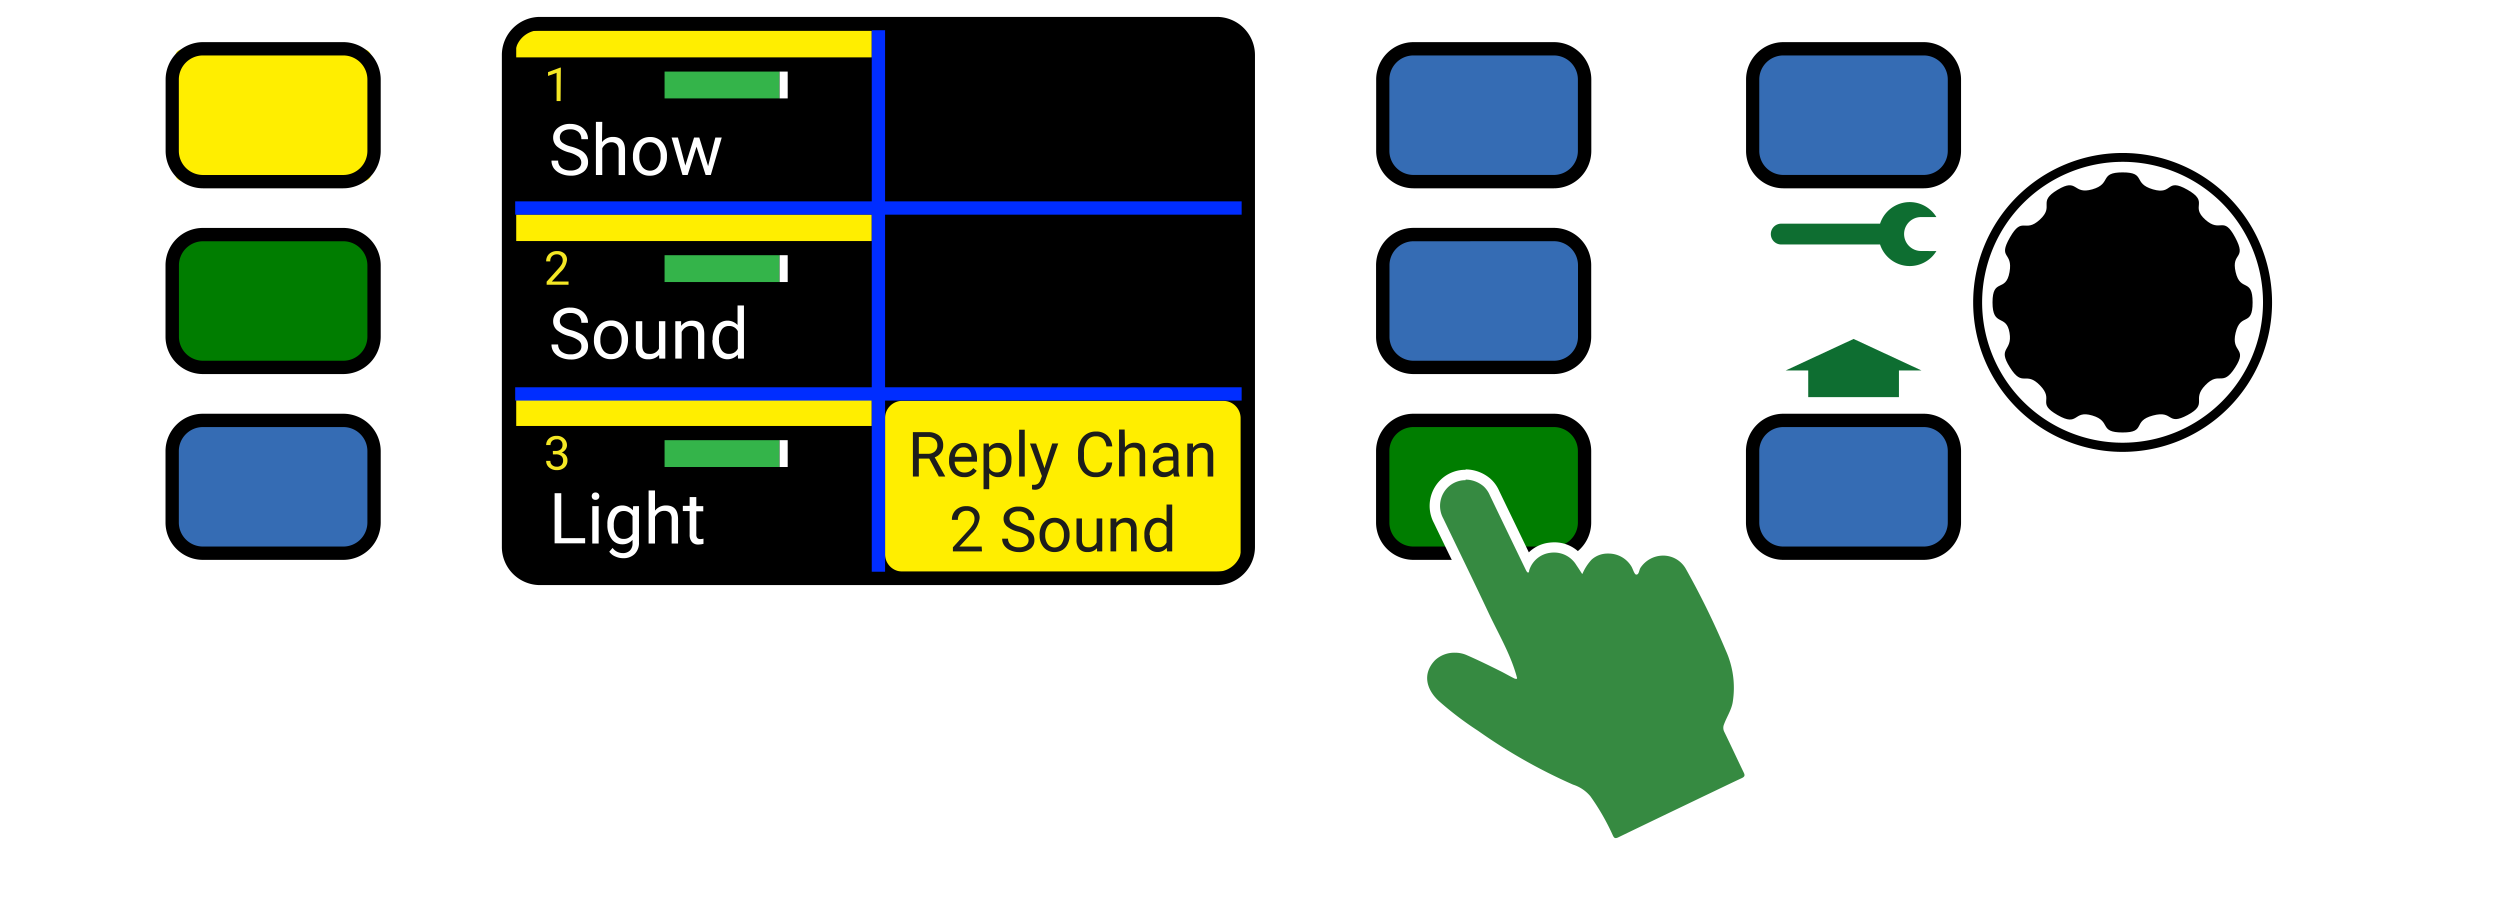 <svg xmlns="http://www.w3.org/2000/svg" xmlns:xlink="http://www.w3.org/1999/xlink" width="480.61" height="172.89" viewBox="0 0 480.61 172.89"><defs><style>.a{fill:none;}.b{fill:#1d1d1b;}.c{fill:#0e6e31;}.d{fill:#356cb4;}.e{fill:#fe0;}.f{fill:#007d00;}.g{fill:#34b44a;}.h{fill:#fff;}.i{fill:#f4e724;}.j{clip-path:url(#a);}.k{clip-path:url(#b);}.l{clip-path:url(#c);}.m{fill:#002dff;}.n{filter:url(#d);}.o{fill:#368a41;}.p{fill:currentColor;}</style><clipPath id="a"><rect class="a" x="104.31" y="93.08" width="63.24" height="14.87"/></clipPath><clipPath id="b"><rect class="a" x="104.31" y="57.53" width="63.24" height="14.87"/></clipPath><clipPath id="c"><rect class="a" x="104.31" y="22.22" width="63.24" height="14.87"/></clipPath><filter id="d" x="-40%" y="-40%" width="180%" height="180%" name="dropshadow-left_mcx"><feGaussianBlur stdDeviation="3" in="SourceAlpha"/><feOffset dx="-5" dy="5"/><feComponentTransfer><feFuncA slope="0.45" type="linear"/></feComponentTransfer><feMerge><feMergeNode/><feMergeNode in="SourceGraphic"/></feMerge></filter></defs><path class="p" d="M433.05,58.14c0,4.8-2.3,1.84-3.26,5.82s2.4,2.77-.09,6.68-3,.58-5.74,3.41.65,3.57-3.41,5.74-2.6-1-6.67.09-1.14,3.26-5.83,3.26S406,81,402.23,79.88s-2.53,2.29-6.68-.09S395,77,392.19,74.1s-3.29.51-5.79-3.46.54-3-.08-6.68-3.27-1-3.27-5.82,2.56-1.81,3.27-5.83-2.33-2.45.08-6.67,2.82-.72,5.74-3.41-.57-3.35,3.41-5.74,2.86,1,6.68-.09,1.22-3.26,5.82-3.26,1.87,2.09,5.83,3.26,2.42-2.34,6.67.09.42,3.07,3.41,5.74,3.41-.94,5.74,3.41-.82,2.75.09,6.67,3.26,1,3.26,5.83"/><path class="p" d="M408.05,31.11a27,27,0,1,1-27,27,27.07,27.07,0,0,1,27-27m0-1.7a28.73,28.73,0,1,0,28.74,28.73,28.73,28.73,0,0,0-28.74-28.73Z"/><polyline class="c" points="356.34 65.16 343.29 71.22 347.62 71.22 347.62 76.35 365.06 76.35 365.06 71.22 369.39 71.22"/><rect class="d" x="337.57" y="81.64" width="37.54" height="23.89" rx="1.11"/><path d="M369.83,107.63h-27a7.19,7.19,0,0,1-7.18-7.19V86.72a7.19,7.19,0,0,1,7.18-7.18h27A7.19,7.19,0,0,1,377,86.72v13.72A7.19,7.19,0,0,1,369.83,107.63Zm-27-25.53a4.62,4.62,0,0,0-4.62,4.62v13.72a4.63,4.63,0,0,0,4.62,4.63h27a4.63,4.63,0,0,0,4.62-4.63V86.72a4.62,4.62,0,0,0-4.62-4.62Z"/><path class="c" d="M369.38,48.25h-.07a3.26,3.26,0,1,1,0-6.52h2.95A6,6,0,0,0,361.43,43h-19a2,2,0,1,0,0,4h19a6,6,0,0,0,10.83,1.27"/><rect class="d" x="337.57" y="10.25" width="37.54" height="23.8" rx="1.11"/><path d="M369.83,36.2h-27A7.2,7.2,0,0,1,335.67,29V15.29a7.2,7.2,0,0,1,7.18-7.19h27A7.2,7.2,0,0,1,377,15.29V29A7.2,7.2,0,0,1,369.83,36.2Zm-27-25.54a4.63,4.63,0,0,0-4.62,4.63V29a4.63,4.63,0,0,0,4.62,4.63h27A4.63,4.63,0,0,0,374.45,29V15.29a4.63,4.63,0,0,0-4.62-4.63Z"/><rect class="e" x="266.46" y="81.64" width="37.54" height="23.89" rx="1.11"/><rect class="f" x="266.46" y="81.58" width="37.54" height="23.89" rx="1.11"/><rect class="d" x="266.46" y="45.92" width="37.54" height="23.89" rx="1.11"/><rect class="d" x="266.46" y="10.25" width="37.54" height="23.8" rx="1.11"/><path d="M298.72,107.63h-27a7.19,7.19,0,0,1-7.18-7.18V86.72a7.19,7.19,0,0,1,7.18-7.18h27a7.19,7.19,0,0,1,7.18,7.18v13.73A7.19,7.19,0,0,1,298.72,107.63Zm-27-25.53a4.62,4.62,0,0,0-4.62,4.62v13.73a4.62,4.62,0,0,0,4.62,4.62h27a4.62,4.62,0,0,0,4.62-4.62V86.72a4.62,4.62,0,0,0-4.62-4.62Z"/><path d="M298.72,71.91h-27a7.19,7.19,0,0,1-7.18-7.18V51a7.19,7.19,0,0,1,7.18-7.19h27A7.19,7.19,0,0,1,305.9,51V64.73A7.19,7.19,0,0,1,298.72,71.91Zm-27-25.53A4.63,4.63,0,0,0,267.12,51V64.73a4.62,4.62,0,0,0,4.62,4.62h27a4.62,4.62,0,0,0,4.62-4.62V51a4.63,4.63,0,0,0-4.62-4.63Z"/><path d="M298.72,36.2h-27A7.2,7.2,0,0,1,264.56,29V15.29a7.2,7.2,0,0,1,7.18-7.19h27a7.2,7.2,0,0,1,7.18,7.19V29A7.2,7.2,0,0,1,298.72,36.2Zm-27-25.54a4.63,4.63,0,0,0-4.62,4.63V29a4.63,4.63,0,0,0,4.62,4.63h27A4.63,4.63,0,0,0,303.34,29V15.29a4.63,4.63,0,0,0-4.62-4.63Z"/><rect class="d" x="33.74" y="81.64" width="37.54" height="23.89" rx="1.11"/><rect class="f" x="33.74" y="45.92" width="37.54" height="23.89" rx="1.11"/><rect class="e" x="33.74" y="9.55" width="37.54" height="25.19" rx="1.11"/><path d="M66,107.63H39a7.19,7.19,0,0,1-7.18-7.18V86.72A7.19,7.19,0,0,1,39,79.54H66a7.2,7.2,0,0,1,7.19,7.18v13.73A7.2,7.2,0,0,1,66,107.63ZM39,82.1a4.63,4.63,0,0,0-4.62,4.62v13.73A4.63,4.63,0,0,0,39,105.07H66a4.63,4.63,0,0,0,4.63-4.62V86.72A4.63,4.63,0,0,0,66,82.1Z"/><path d="M66,71.91H39a7.19,7.19,0,0,1-7.18-7.18V51A7.19,7.19,0,0,1,39,43.82H66A7.2,7.2,0,0,1,73.19,51V64.73A7.2,7.2,0,0,1,66,71.91ZM39,46.38A4.64,4.64,0,0,0,34.4,51V64.73A4.63,4.63,0,0,0,39,69.35H66a4.63,4.63,0,0,0,4.63-4.62V51A4.64,4.64,0,0,0,66,46.38Z"/><path d="M66,36.2H39A7.2,7.2,0,0,1,31.84,29V15.29A7.2,7.2,0,0,1,39,8.1H66a7.2,7.2,0,0,1,7.19,7.19V29A7.2,7.2,0,0,1,66,36.2ZM39,10.66a4.64,4.64,0,0,0-4.62,4.63V29A4.64,4.64,0,0,0,39,33.64H66A4.64,4.64,0,0,0,70.63,29V15.29A4.64,4.64,0,0,0,66,10.66Z"/><rect x="97.76" y="4.53" width="142.22" height="106.66" rx="5.52"/><rect class="e" x="172.42" y="79.54" width="63.72" height="28.1"/><path class="b" d="M178.64,88.16h-2v3.45H175.5V83.08h2.83a3.35,3.35,0,0,1,2.21.65,2.37,2.37,0,0,1,.78,1.91,2.25,2.25,0,0,1-.43,1.39,2.6,2.6,0,0,1-1.2.89l2,3.62v.07h-1.21Zm-2-.92h1.73a1.94,1.94,0,0,0,1.33-.44,1.46,1.46,0,0,0,.5-1.16,1.54,1.54,0,0,0-.47-1.21,2,2,0,0,0-1.36-.43h-1.73Z"/><path class="b" d="M185.36,91.73a2.79,2.79,0,0,1-2.1-.85,3.13,3.13,0,0,1-.81-2.26v-.2a3.85,3.85,0,0,1,.36-1.69,2.86,2.86,0,0,1,1-1.16,2.52,2.52,0,0,1,1.4-.42,2.34,2.34,0,0,1,1.92.82,3.5,3.5,0,0,1,.69,2.33v.45h-4.29a2.21,2.21,0,0,0,.54,1.51,1.72,1.72,0,0,0,1.34.58,2,2,0,0,0,1-.23,2.74,2.74,0,0,0,.7-.62l.66.51A2.66,2.66,0,0,1,185.36,91.73ZM185.22,86a1.46,1.46,0,0,0-1.1.48,2.29,2.29,0,0,0-.55,1.34h3.18v-.08a2,2,0,0,0-.45-1.28A1.33,1.33,0,0,0,185.22,86Z"/><path class="b" d="M194.44,88.51a3.81,3.81,0,0,1-.66,2.33,2.13,2.13,0,0,1-1.8.89,2.32,2.32,0,0,1-1.81-.74v3.06h-1.09V85.27h1l.06.7a2.24,2.24,0,0,1,1.84-.82,2.16,2.16,0,0,1,1.8.86,3.83,3.83,0,0,1,.67,2.4Zm-1.08-.12a2.86,2.86,0,0,0-.46-1.7,1.49,1.49,0,0,0-1.26-.62,1.58,1.58,0,0,0-1.47.88v3a1.59,1.59,0,0,0,1.49.87,1.45,1.45,0,0,0,1.24-.62A3.08,3.08,0,0,0,193.36,88.39Z"/><path class="b" d="M197,91.61h-1.08v-9H197Z"/><path class="b" d="M200.8,90l1.48-4.75h1.16l-2.55,7.32c-.39,1-1,1.58-1.88,1.58l-.2,0-.41-.07V93.2l.29,0a1.42,1.42,0,0,0,.86-.22,1.57,1.57,0,0,0,.51-.82l.24-.64L198,85.27h1.18Z"/><path class="b" d="M213.82,88.9a3.13,3.13,0,0,1-1,2.09,3.26,3.26,0,0,1-2.23.74,3,3,0,0,1-2.42-1.09,4.35,4.35,0,0,1-.92-2.9v-.82a4.9,4.9,0,0,1,.43-2.09,3.2,3.2,0,0,1,1.2-1.39,3.37,3.37,0,0,1,1.81-.48,3.08,3.08,0,0,1,2.18.76,3.22,3.22,0,0,1,.95,2.1h-1.13a2.49,2.49,0,0,0-.63-1.48,1.93,1.93,0,0,0-1.37-.46,2,2,0,0,0-1.69.8,3.65,3.65,0,0,0-.61,2.27v.82A3.77,3.77,0,0,0,209,90a1.87,1.87,0,0,0,1.62.82,2.21,2.21,0,0,0,1.44-.43,2.36,2.36,0,0,0,.66-1.48Z"/><path class="b" d="M216.27,86a2.32,2.32,0,0,1,1.88-.89c1.34,0,2,.76,2,2.27v4.19h-1.08v-4.2a1.47,1.47,0,0,0-.31-1,1.27,1.27,0,0,0-1-.33,1.65,1.65,0,0,0-.93.28,2,2,0,0,0-.62.74v4.52h-1.08v-9h1.08Z"/><path class="b" d="M225.71,91.61a2.49,2.49,0,0,1-.15-.67,2.44,2.44,0,0,1-1.81.79,2.24,2.24,0,0,1-1.53-.53,1.74,1.74,0,0,1-.6-1.35,1.8,1.8,0,0,1,.75-1.54,3.59,3.59,0,0,1,2.12-.54h1v-.5a1.22,1.22,0,0,0-.34-.91,1.37,1.37,0,0,0-1-.33,1.53,1.53,0,0,0-1,.29.87.87,0,0,0-.4.71h-1.09a1.54,1.54,0,0,1,.34-.92,2.35,2.35,0,0,1,.92-.7,3.05,3.05,0,0,1,1.26-.26,2.49,2.49,0,0,1,1.72.55,2,2,0,0,1,.65,1.51v2.92a3.58,3.58,0,0,0,.22,1.39v.09Zm-1.8-.83a1.88,1.88,0,0,0,1-.26,1.62,1.62,0,0,0,.66-.69v-1.3h-.85c-1.33,0-2,.39-2,1.17a1,1,0,0,0,.34.8A1.32,1.32,0,0,0,223.91,90.78Z"/><path class="b" d="M229.35,85.27l0,.8a2.29,2.29,0,0,1,1.89-.92c1.34,0,2,.76,2,2.27v4.19h-1.08v-4.2a1.47,1.47,0,0,0-.32-1,1.23,1.23,0,0,0-.95-.33,1.62,1.62,0,0,0-.93.28,1.94,1.94,0,0,0-.62.74v4.52h-1.09V85.27Z"/><path class="b" d="M188.78,106h-5.59v-.78l3-3.28a7.18,7.18,0,0,0,.9-1.21,2,2,0,0,0,.25-1,1.52,1.52,0,0,0-.4-1.1,1.4,1.4,0,0,0-1.08-.43,1.71,1.71,0,0,0-1.26.46,1.77,1.77,0,0,0-.45,1.28H183a2.49,2.49,0,0,1,.76-1.9,2.78,2.78,0,0,1,2-.73,2.69,2.69,0,0,1,1.88.63,2.11,2.11,0,0,1,.69,1.66,4.89,4.89,0,0,1-1.61,3l-2.28,2.47h4.28Z"/><path class="b" d="M195.7,102.21a5.23,5.23,0,0,1-2.11-1,1.94,1.94,0,0,1-.66-1.49,2.07,2.07,0,0,1,.81-1.67,3.17,3.17,0,0,1,2.09-.66,3.45,3.45,0,0,1,1.57.34,2.65,2.65,0,0,1,1.07.94,2.4,2.4,0,0,1,.37,1.31h-1.13a1.54,1.54,0,0,0-.49-1.22,2,2,0,0,0-1.39-.45,2,2,0,0,0-1.3.37,1.21,1.21,0,0,0-.46,1,1.12,1.12,0,0,0,.44.88,4.43,4.43,0,0,0,1.51.66,7,7,0,0,1,1.66.66,2.5,2.5,0,0,1,.89.84,2.18,2.18,0,0,1,.29,1.13,2,2,0,0,1-.81,1.66,3.42,3.42,0,0,1-2.16.63,4.08,4.08,0,0,1-1.64-.34,2.76,2.76,0,0,1-1.18-.92,2.3,2.3,0,0,1-.41-1.33h1.13a1.48,1.48,0,0,0,.57,1.22,2.4,2.4,0,0,0,1.53.45,2.19,2.19,0,0,0,1.37-.37,1.28,1.28,0,0,0,0-2A5.16,5.16,0,0,0,195.7,102.21Z"/><path class="b" d="M199.85,102.78a3.76,3.76,0,0,1,.36-1.67,2.71,2.71,0,0,1,2.51-1.56,2.68,2.68,0,0,1,2.1.9,3.46,3.46,0,0,1,.8,2.38v.08a3.71,3.71,0,0,1-.36,1.66,2.69,2.69,0,0,1-1,1.15,2.86,2.86,0,0,1-1.52.41,2.67,2.67,0,0,1-2.09-.9,3.45,3.45,0,0,1-.79-2.37Zm1.09.13a2.73,2.73,0,0,0,.48,1.69,1.66,1.66,0,0,0,2.63,0,3,3,0,0,0,.48-1.81,2.71,2.71,0,0,0-.49-1.69,1.64,1.64,0,0,0-2.61,0A3,3,0,0,0,200.94,102.91Z"/><path class="b" d="M210.89,105.38a2.29,2.29,0,0,1-1.86.75,2,2,0,0,1-1.54-.59,2.61,2.61,0,0,1-.54-1.75V99.67H208v4.1q0,1.44,1.17,1.44a1.61,1.61,0,0,0,1.65-.93V99.67h1.08V106h-1Z"/><path class="b" d="M214.62,99.67l0,.8a2.33,2.33,0,0,1,1.9-.92c1.34,0,2,.76,2,2.27V106h-1.09v-4.2a1.42,1.42,0,0,0-.31-1,1.24,1.24,0,0,0-1-.33,1.59,1.59,0,0,0-.92.28,1.86,1.86,0,0,0-.62.74V106h-1.09V99.67Z"/><path class="b" d="M220,102.79a3.71,3.71,0,0,1,.69-2.35,2.19,2.19,0,0,1,1.81-.89,2.21,2.21,0,0,1,1.76.76V97h1.09v9h-1l-.05-.68a2.21,2.21,0,0,1-1.81.8,2.16,2.16,0,0,1-1.8-.91,3.75,3.75,0,0,1-.69-2.35Zm1.08.12a2.8,2.8,0,0,0,.45,1.69,1.45,1.45,0,0,0,1.23.61,1.56,1.56,0,0,0,1.5-.93v-2.91a1.58,1.58,0,0,0-1.49-.9,1.44,1.44,0,0,0-1.24.62A3.07,3.07,0,0,0,221,102.91Z"/><path class="e" d="M235.09,80.47l.09,26-61.63.09-.09-26.1h61.63m.09-3.4H173.46a3.31,3.31,0,0,0-3.31,3.32v26.18a3.32,3.32,0,0,0,3.31,3.32h61.72a3.32,3.32,0,0,0,3.32-3.32V80.39a3.32,3.32,0,0,0-3.32-3.32Z"/><rect class="g" x="127.76" y="84.62" width="22.1" height="5.16"/><rect class="h" x="149.87" y="84.62" width="1.56" height="5.16"/><rect class="e" x="99.24" y="76.79" width="68.35" height="5.1"/><path class="i" d="M106.28,86.69h.61a1.35,1.35,0,0,0,.91-.31,1,1,0,0,0,.33-.8A1,1,0,0,0,107,84.46a1.18,1.18,0,0,0-.85.3,1.05,1.05,0,0,0-.31.8H105a1.65,1.65,0,0,1,.56-1.27,2.05,2.05,0,0,1,1.42-.5,2,2,0,0,1,1.42.48A1.74,1.74,0,0,1,109,85.6a1.4,1.4,0,0,1-.27.81,1.72,1.72,0,0,1-.74.59,1.55,1.55,0,0,1,.81.56,1.46,1.46,0,0,1,.29.94,1.75,1.75,0,0,1-.56,1.37,2.12,2.12,0,0,1-1.47.51,2.16,2.16,0,0,1-1.47-.49A1.59,1.59,0,0,1,105,88.6h.81a1,1,0,0,0,.34.81,1.26,1.26,0,0,0,.88.31,1.24,1.24,0,0,0,.9-.31,1.2,1.2,0,0,0,.32-.89,1.09,1.09,0,0,0-.35-.86,1.52,1.52,0,0,0-1-.31h-.61Z"/><g class="j"><path class="h" d="M107.9,103.45h4.59v1h-5.87V94.82h1.28Z"/><path class="h" d="M113.76,95.4a.76.76,0,0,1,.18-.51.69.69,0,0,1,.54-.21.69.69,0,0,1,.55.21.76.76,0,0,1,.19.51.71.71,0,0,1-.19.49.69.69,0,0,1-.55.2.68.68,0,0,1-.54-.2A.71.71,0,0,1,113.76,95.4Zm1.33,9.09h-1.23V97.3h1.23Z"/><path class="h" d="M116.77,100.84a4.25,4.25,0,0,1,.77-2.68,2.69,2.69,0,0,1,4.12-.06l.06-.8h1.12v7a2.92,2.92,0,0,1-.83,2.2,3,3,0,0,1-2.22.81,3.54,3.54,0,0,1-1.52-.34,2.56,2.56,0,0,1-1.14-.91l.64-.73a2.4,2.4,0,0,0,1.93,1,1.86,1.86,0,0,0,1.4-.5,1.91,1.91,0,0,0,.5-1.42v-.62a2.54,2.54,0,0,1-2,.85,2.45,2.45,0,0,1-2-1A4.38,4.38,0,0,1,116.77,100.84ZM118,101a3.23,3.23,0,0,0,.5,1.91,1.62,1.62,0,0,0,1.39.69,1.8,1.8,0,0,0,1.71-1V99.24a1.82,1.82,0,0,0-1.69-1,1.63,1.63,0,0,0-1.4.7A3.51,3.51,0,0,0,118,101Z"/><path class="h" d="M125.92,98.17a2.62,2.62,0,0,1,2.13-1c1.52,0,2.29.86,2.3,2.57v4.75h-1.23V99.74a1.63,1.63,0,0,0-.35-1.15,1.44,1.44,0,0,0-1.09-.38,1.79,1.79,0,0,0-1.05.32,2.16,2.16,0,0,0-.71.84v5.12h-1.23V94.29h1.23Z"/><path class="h" d="M133.86,95.56V97.3h1.34v1h-1.34v4.47a1,1,0,0,0,.18.65.76.76,0,0,0,.61.21,2.6,2.6,0,0,0,.59-.08v1a4,4,0,0,1-1,.13,1.53,1.53,0,0,1-1.24-.5,2.15,2.15,0,0,1-.42-1.42V98.25h-1.31v-1h1.31V95.56Z"/></g><rect class="g" x="127.76" y="49.06" width="22.1" height="5.16"/><rect class="h" x="149.87" y="49.06" width="1.56" height="5.16"/><rect class="e" x="99.24" y="41.24" width="68.35" height="5.1"/><path class="i" d="M109.3,54.74h-4.21v-.59l2.22-2.47a5.28,5.28,0,0,0,.69-.91,1.54,1.54,0,0,0,.18-.72,1.18,1.18,0,0,0-.3-.83,1.07,1.07,0,0,0-.81-.32,1.28,1.28,0,0,0-.95.35,1.33,1.33,0,0,0-.33,1H105a1.88,1.88,0,0,1,.57-1.43,2.1,2.1,0,0,1,1.53-.55,2,2,0,0,1,1.41.47A1.59,1.59,0,0,1,109,50a3.71,3.71,0,0,1-1.2,2.26l-1.72,1.86h3.22Z"/><g class="k"><path class="h" d="M109.47,64.63a6.24,6.24,0,0,1-2.39-1.16,2.25,2.25,0,0,1-.74-1.7,2.31,2.31,0,0,1,.91-1.89,3.63,3.63,0,0,1,2.38-.75,4,4,0,0,1,1.77.38,2.94,2.94,0,0,1,1.21,1.07,2.66,2.66,0,0,1,.43,1.48h-1.28a1.79,1.79,0,0,0-.56-1.39,2.29,2.29,0,0,0-1.57-.5,2.35,2.35,0,0,0-1.48.42,1.38,1.38,0,0,0-.52,1.15,1.22,1.22,0,0,0,.5,1,4.61,4.61,0,0,0,1.71.75,8.11,8.11,0,0,1,1.88.75,2.76,2.76,0,0,1,1,1,2.41,2.41,0,0,1,.33,1.28,2.24,2.24,0,0,1-.92,1.88,3.84,3.84,0,0,1-2.45.71,4.65,4.65,0,0,1-1.86-.38,3.14,3.14,0,0,1-1.33-1,2.55,2.55,0,0,1-.47-1.51h1.28a1.68,1.68,0,0,0,.65,1.39,2.72,2.72,0,0,0,1.73.51,2.53,2.53,0,0,0,1.55-.41,1.35,1.35,0,0,0,.54-1.13,1.33,1.33,0,0,0-.5-1.1A5.61,5.61,0,0,0,109.47,64.63Z"/><path class="h" d="M114.18,65.28a4.18,4.18,0,0,1,.42-1.9,3.07,3.07,0,0,1,1.15-1.31,3.22,3.22,0,0,1,1.69-.46,3,3,0,0,1,2.38,1,4,4,0,0,1,.91,2.71v.08a4.3,4.3,0,0,1-.41,1.89,3,3,0,0,1-1.15,1.3,3.15,3.15,0,0,1-1.71.46,3,3,0,0,1-2.37-1,3.89,3.89,0,0,1-.91-2.7Zm1.24.14a3.06,3.06,0,0,0,.55,1.92,1.77,1.77,0,0,0,1.49.73,1.75,1.75,0,0,0,1.48-.74,3.33,3.33,0,0,0,.56-2,3.1,3.1,0,0,0-.56-1.92,1.87,1.87,0,0,0-3,0A3.34,3.34,0,0,0,115.42,65.42Z"/><path class="h" d="M126.71,68.23a2.62,2.62,0,0,1-2.11.84,2.21,2.21,0,0,1-1.75-.67,2.9,2.9,0,0,1-.61-2V61.75h1.23v4.64c0,1.09.44,1.64,1.33,1.64a1.86,1.86,0,0,0,1.88-1V61.75h1.22v7.19h-1.17Z"/><path class="h" d="M130.94,61.75l0,.9a2.6,2.6,0,0,1,2.15-1c1.52,0,2.29.86,2.3,2.58v4.75H134.2V64.18a1.65,1.65,0,0,0-.36-1.15,1.4,1.4,0,0,0-1.08-.37,1.72,1.72,0,0,0-1,.32,2.2,2.2,0,0,0-.71.83v5.13h-1.23V61.75Z"/><path class="h" d="M137,65.28a4.23,4.23,0,0,1,.79-2.66,2.66,2.66,0,0,1,4-.14V58.73h1.23V68.94h-1.13l-.06-.77a2.66,2.66,0,0,1-4.09-.12,4.28,4.28,0,0,1-.79-2.67Zm1.23.14a3.17,3.17,0,0,0,.51,1.92,1.64,1.64,0,0,0,1.4.69,1.79,1.79,0,0,0,1.7-1V63.67a1.8,1.8,0,0,0-1.69-1,1.64,1.64,0,0,0-1.41.7A3.46,3.46,0,0,0,138.21,65.42Z"/></g><rect class="g" x="127.76" y="13.76" width="22.1" height="5.16"/><rect class="h" x="149.87" y="13.76" width="1.56" height="5.16"/><rect class="e" x="99.24" y="5.93" width="68.35" height="5.1"/><path class="i" d="M107.77,19.43H107V14l-1.64.6v-.74l2.34-.87h.12Z"/><g class="l"><path class="h" d="M109.47,29.32a6,6,0,0,1-2.39-1.16,2.23,2.23,0,0,1-.74-1.7,2.34,2.34,0,0,1,.91-1.89,3.63,3.63,0,0,1,2.38-.75,3.9,3.9,0,0,1,1.77.39,2.92,2.92,0,0,1,1.21,1.06,2.72,2.72,0,0,1,.43,1.49h-1.28a1.79,1.79,0,0,0-.56-1.39,2.29,2.29,0,0,0-1.57-.5,2.35,2.35,0,0,0-1.48.42,1.37,1.37,0,0,0-.52,1.15,1.23,1.23,0,0,0,.5,1,4.61,4.61,0,0,0,1.71.75,8.11,8.11,0,0,1,1.88.75,2.82,2.82,0,0,1,1,.95,2.45,2.45,0,0,1,.33,1.29,2.24,2.24,0,0,1-.92,1.88,3.9,3.9,0,0,1-2.45.71,4.65,4.65,0,0,1-1.86-.38,3.22,3.22,0,0,1-1.33-1,2.58,2.58,0,0,1-.47-1.51h1.28a1.68,1.68,0,0,0,.65,1.39,2.72,2.72,0,0,0,1.73.51,2.47,2.47,0,0,0,1.55-.42,1.45,1.45,0,0,0,0-2.22A5.58,5.58,0,0,0,109.47,29.32Z"/><path class="h" d="M115.73,27.32a2.63,2.63,0,0,1,2.13-1c1.52,0,2.29.86,2.3,2.57v4.76h-1.23V28.88a1.65,1.65,0,0,0-.35-1.15,1.44,1.44,0,0,0-1.09-.38,1.79,1.79,0,0,0-1,.32,2.24,2.24,0,0,0-.71.84v5.13h-1.22V23.43h1.22Z"/><path class="h" d="M121.68,30a4.24,4.24,0,0,1,.41-1.9,3.06,3.06,0,0,1,1.16-1.3,3.11,3.11,0,0,1,1.69-.46,3,3,0,0,1,2.38,1,3.93,3.93,0,0,1,.9,2.7v.09a4.22,4.22,0,0,1-.4,1.88,3,3,0,0,1-1.15,1.3,3.19,3.19,0,0,1-1.72.47,3,3,0,0,1-2.37-1,3.91,3.91,0,0,1-.9-2.69Zm1.23.15a3.06,3.06,0,0,0,.56,1.92,1.88,1.88,0,0,0,3,0A3.34,3.34,0,0,0,127,30a3,3,0,0,0-.56-1.91,1.78,1.78,0,0,0-1.49-.74,1.75,1.75,0,0,0-1.47.73A3.33,3.33,0,0,0,122.91,30.12Z"/><path class="h" d="M136.13,31.94l1.39-5.5h1.23l-2.1,7.2h-1l-1.75-5.45-1.7,5.45h-1l-2.09-7.2h1.22l1.42,5.39,1.68-5.39h1Z"/></g><path d="M233.94,112.48H103.81a7.34,7.34,0,0,1-7.33-7.33V10.58a7.34,7.34,0,0,1,7.33-7.33H233.94a7.34,7.34,0,0,1,7.32,7.33v94.57A7.34,7.34,0,0,1,233.94,112.48ZM103.81,5.81A4.78,4.78,0,0,0,99,10.58v94.57a4.78,4.78,0,0,0,4.77,4.77H233.94a4.77,4.77,0,0,0,4.76-4.77V10.58a4.77,4.77,0,0,0-4.76-4.77Z"/><rect class="m" x="167.59" y="5.81" width="2.56" height="104.1"/><rect class="m" x="99.04" y="38.71" width="139.66" height="2.56"/><rect class="m" x="99.04" y="74.45" width="139.66" height="2.56"/><g class="n"><path class="o" d="M315.66,157.09a1.65,1.65,0,0,1-1.46-1.1,42.54,42.54,0,0,0-4.23-7.37,6.36,6.36,0,0,0-2.9-1.89,105.28,105.28,0,0,1-18.43-10.43l-.3-.21a63.92,63.92,0,0,1-7.4-5.66,7.27,7.27,0,0,1-2.53-4.94,5.93,5.93,0,0,1,1.78-4.27,6.32,6.32,0,0,1,4.56-1.77,6.84,6.84,0,0,1,2.64.53c1.91.84,3.82,1.76,5.66,2.64l.71.34c.47.23.94.48,1.41.73a58.73,58.73,0,0,0-3.26-7.28c-.58-1.14-1.15-2.28-1.7-3.44-1.92-4.13-3.94-8.31-5.9-12.35q-1.37-2.82-2.73-5.67a6,6,0,0,1,1.44-7.4,5.87,5.87,0,0,1,3.75-1.35,6.32,6.32,0,0,1,4.1,1.55,5.92,5.92,0,0,1,1.44,2q3.18,6.63,6.39,13.25a5.63,5.63,0,0,1,4.16-2.73,6.42,6.42,0,0,1,1-.07,6,6,0,0,1,5.07,2.84s.19.27.23.34a6.62,6.62,0,0,1,1.21-1.57,5.53,5.53,0,0,1,3.84-1.44,6.13,6.13,0,0,1,5.43,3.08l0,0a6.26,6.26,0,0,1,5.15-2.73,6,6,0,0,1,5.21,3,154.42,154.42,0,0,1,7.73,15.81,18.18,18.18,0,0,1,1.41,10.57,11.55,11.55,0,0,1-1.07,2.94c-.24.51-.47,1-.65,1.48a.71.71,0,0,0,0,.65q1.06,2.19,2.1,4.4c.55,1.15,1.09,2.31,1.65,3.46a1.56,1.56,0,0,1-.82,2.32l-4.19,2-3.42,1.63-3.4,1.64-2.85,1.36c-3.31,1.59-6.63,3.18-9.93,4.78A2,2,0,0,1,315.66,157.09Z"/><path class="h" d="M286.77,87.2a5.42,5.42,0,0,1,3.46,1.31,5,5,0,0,1,1.18,1.7q3.45,7.19,6.93,14.37c.09.19.26.48.41.49h0c.25,0,.19-.33.26-.51a4.84,4.84,0,0,1,3.95-3.28,5.9,5.9,0,0,1,.83-.06,5,5,0,0,1,4.25,2.41l.27.4c.28.42.55.85.83,1.28h0s.08,0,.08,0a9.38,9.38,0,0,1,1.74-2.71,4.58,4.58,0,0,1,3.17-1.18,5.12,5.12,0,0,1,4.54,2.55c.28.53.54,1.46.87,1.49h.05c.52,0,.5-.88.8-1.33a5.26,5.26,0,0,1,4.34-2.32,5,5,0,0,1,4.34,2.51,153,153,0,0,1,7.69,15.7,17.37,17.37,0,0,1,1.34,10c-.27,1.53-1.16,2.83-1.68,4.26a1.71,1.71,0,0,0,.07,1.43c1.27,2.6,2.49,5.24,3.75,7.85.23.49.18.74-.34,1-2.55,1.19-5.08,2.43-7.62,3.63l-3.41,1.64q-6.39,3.06-12.78,6.15a1.24,1.24,0,0,1-.48.14c-.24,0-.38-.16-.55-.52a44.08,44.08,0,0,0-4.33-7.54,7.21,7.21,0,0,0-3.32-2.22,104.9,104.9,0,0,1-18.25-10.34,63.48,63.48,0,0,1-7.59-5.77c-2.38-2.22-3.16-5.21-.71-7.79a5.43,5.43,0,0,1,3.84-1.46,5.6,5.6,0,0,1,2.24.45c2.13.93,4.23,1.95,6.33,3,.94.46,1.85,1,2.78,1.46a1,1,0,0,0,.4.12.15.15,0,0,0,.1,0c.22-.13,0-.35,0-.53-1.22-4.38-3.57-8.27-5.47-12.35-2.82-6-5.76-12-8.64-18a5,5,0,0,1,1.17-6.19,4.89,4.89,0,0,1,3.12-1.13m0-2a6.9,6.9,0,0,0-4.38,1.57,7,7,0,0,0-1.71,8.62q1.36,2.83,2.74,5.67c1.95,4,4,8.21,5.89,12.33.55,1.18,1.14,2.34,1.71,3.47.81,1.62,1.6,3.19,2.28,4.78-1.79-.87-3.65-1.76-5.52-2.57a7.5,7.5,0,0,0-3-.62,7.39,7.39,0,0,0-5.29,2.08,6.92,6.92,0,0,0-2,5,8.2,8.2,0,0,0,2.85,5.64,64.13,64.13,0,0,0,7.5,5.75l.32.21a105.61,105.61,0,0,0,18.6,10.53,5.45,5.45,0,0,1,2.48,1.55,42.67,42.67,0,0,1,4.14,7.21,2.54,2.54,0,0,0,2.36,1.68,3.13,3.13,0,0,0,1.36-.35c3.24-1.57,6.5-3.13,9.75-4.69l3-1.45L333.2,150l3.38-1.62,4.21-2a2.72,2.72,0,0,0,1.49-1.53,2.75,2.75,0,0,0-.19-2.14c-.55-1.14-1.1-2.29-1.64-3.44-.69-1.45-1.37-2.9-2.08-4.34.17-.45.38-.89.59-1.34a12.29,12.29,0,0,0,1.16-3.2,19.19,19.19,0,0,0-1.48-11.14,155.44,155.44,0,0,0-7.79-15.91,6.94,6.94,0,0,0-6.07-3.51,7.24,7.24,0,0,0-5.06,2.08,7.3,7.3,0,0,0-5.54-2.48,6.58,6.58,0,0,0-4.54,1.72,6,6,0,0,0-.54.58,6.82,6.82,0,0,0-5.27-2.47,8.56,8.56,0,0,0-1.12.08,6.67,6.67,0,0,0-3.8,1.85c-1.92-4-3.81-7.88-5.7-11.81a6.74,6.74,0,0,0-1.7-2.36,7.41,7.41,0,0,0-4.74-1.78Z"/></g></svg>